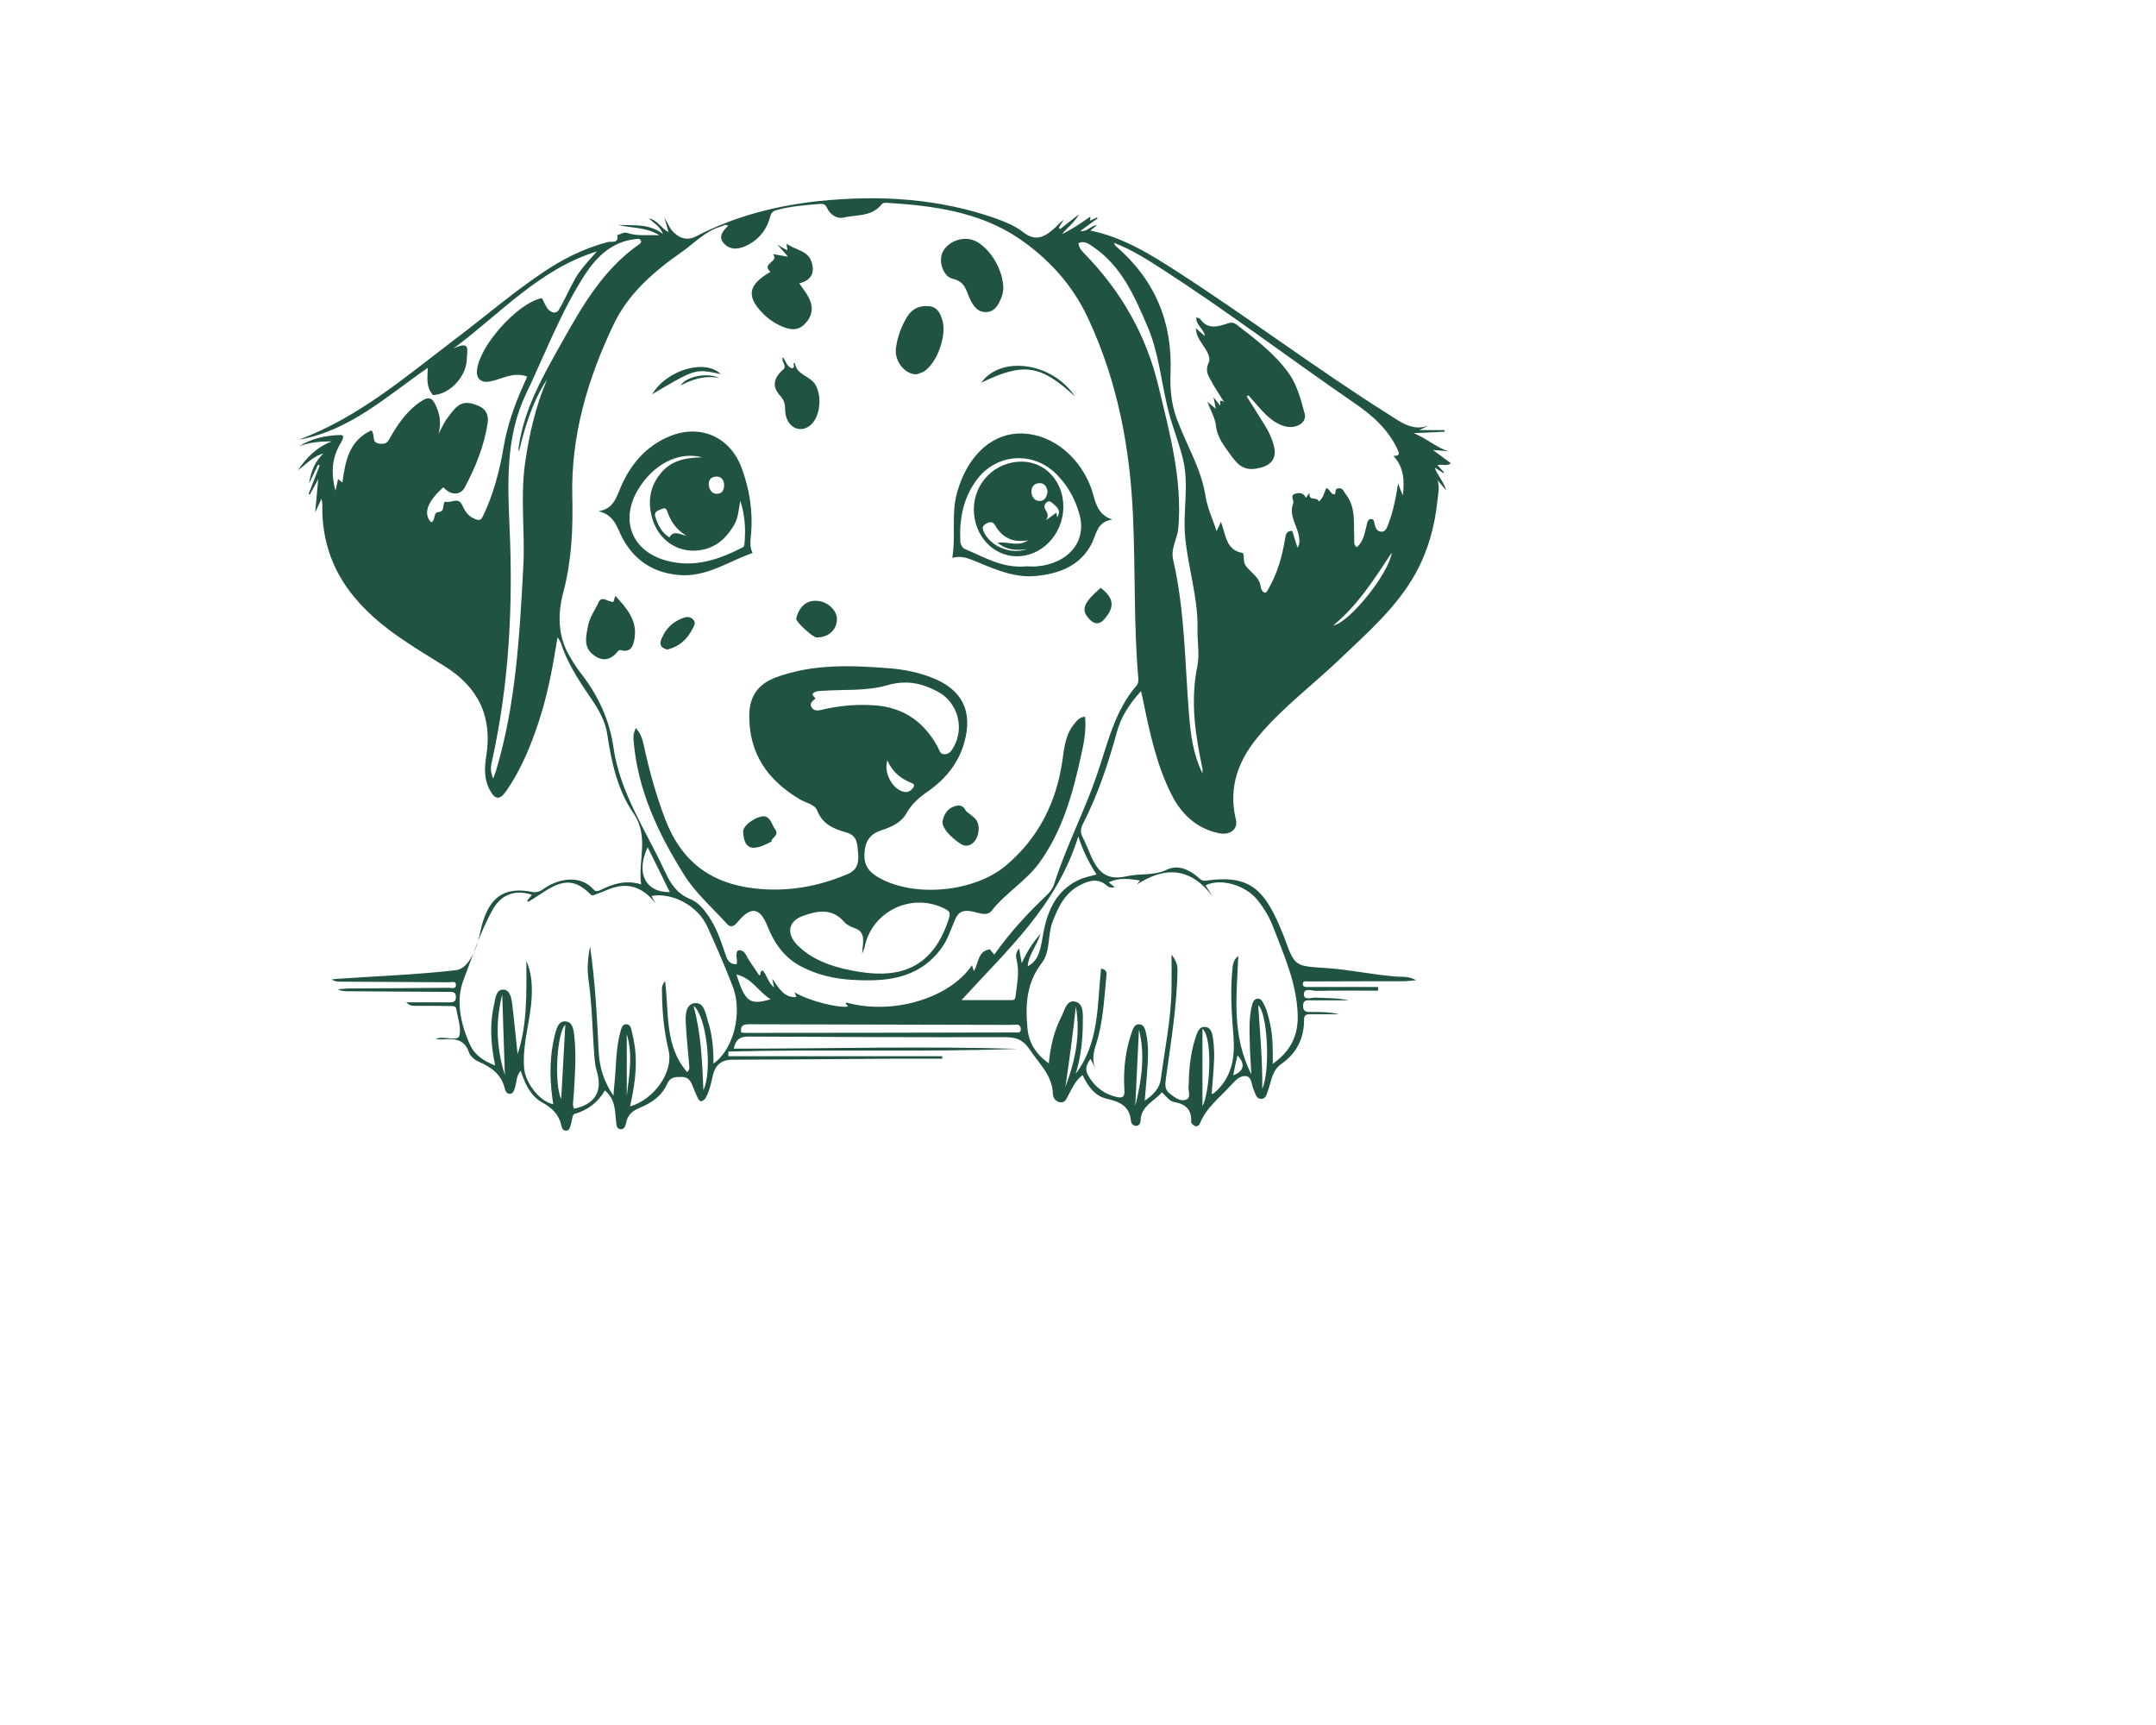 <?xml version="1.0" encoding="utf-8"?>
<!-- Generator: Adobe Illustrator 24.2.3, SVG Export Plug-In . SVG Version: 6.00 Build 0)  -->
<svg version="1.1" id="Layer_1" xmlns="http://www.w3.org/2000/svg" xmlns:xlink="http://www.w3.org/1999/xlink" x="0px" y="0px"
	 viewBox="0 0 595.3 841.9" style="enable-background:new 0 0 595.3 841.9; fill: #215342;" xml:space="preserve"
	 height="400" width="500" transform="translate(-100, -103)">
<g>
	<path d="M577.4,342.4c-1.7-2-2.9-3.5-4.2-5c1.1,3.8,0.1,7.4-0.2,10.8c-1.3,11.9-4.5,23.4-10.2,34c-9.4,17.2-24,29.7-37.8,42.9
		c-12.7,12.1-26.8,22.7-38.3,36.1c-10.4,12-15.9,25.4-12,41.7c1.2,4.8-2.8,8-8.5,6.7c-10.8-2.3-18.1-9.3-22.9-18.8
		c-7.4-14.6-10.7-30.6-14-46.5c-0.2-1.1-0.5-2.2-0.9-4c-5.7,6.3-9.8,12.6-11.8,20.1c-4.3,15.5-9.3,30.7-16.7,45
		c-1.1,2.2-1.1,4.2,0.1,6.4c1.1,2,1.9,4.1,2.8,6.2c3.5,8.3,6.8,15.5,18.9,12.6c6.1-1.4,12.9-0.1,19.2-3.1c5.4-2.6,10.7-0.3,15.2,3.5
		c1.1,1,2.1,2.1,3.9,1.8c21.7-3.1,29,4.2,37.8,26.4c0.2,0.4,0.3,0.8,0.5,1.2c5.3,14.8,5.3,14,21.1,15.1c11.1,0.8,22.1,3.2,33.3,4.1
		c3,0.2,6.2-0.3,10,1.8c-2.7,0.2-4.3,0.5-5.9,0.5c-15.5,0-31,0-46.5,0.1c-1.1,0-2.8-0.6-2.9,1.1c-0.1,1.9,1.7,1.6,2.9,1.6
		c11.3,0,22.5,0,33.8,0c0,0.6,0,1.2,0,1.8c-10,0-20-0.1-30.1,0.1c-2.1,0-6.1-1.7-6.1,1.7c0,3.1,3.9,1.5,6,1.6
		c5.2,0.3,10.5,0.1,15.8,1.3c-6.1,0-12.1,0-18.2,0c-1.9,0-4-0.4-4,2.7c0,3.2,2.1,3,4.1,3c4.5,0,9,0,13.5,1.1c-4.8,0-9.6,0-14.3,0
		c-1.8,0-2.8,0.5-2.8,2.5c0.1,9.1-3.6,16.5-10.9,21.6c-4.8,3.3-4.9,8.2-6.6,12.8c-0.7,1.8-0.9,4.5-3.6,4.4c-2.3-0.1-2.6-2.5-3.4-4.2
		c-1.2-2.4-0.9-6.5-3.8-6.9c-3.4-0.4-5.7,2.7-8.1,5.2c-5.2,5.6-11.4,10.4-14.4,17.8c-0.4,1-1.5,1.9-2.6,1.3c-0.8-0.4-1.8-1.4-1.7-2
		c0.3-6-2.7-8.7-8.5-9.7c-2.1-0.4-3.8-2.9-5.8-4.7c-3.7,4.4-10.2,6.6-10.4,13.8c0,1.1-0.6,2.5-2,2.6c-1.6,0.1-2.6-1.2-2.7-2.3
		c-0.6-7.5-5.5-9.5-12-11c-5.6-1.3-9-6-11.6-11.5c-3.5,2.6-5,6.3-6.9,9.7c-0.9,1.5-1.4,3.7-3.7,3.6c-2.4-0.1-3.9-2.2-3.9-4.1
		c-0.3-9.1-6.6-14.6-11.2-21.5c-3.7-5.5-7.2-6.2-12.8-6.2c-41.6,0.1-83.1-0.1-124.7-0.3c-4.2,0-6.1,1.5-7.1,5.9
		c46.3,0,92.5-1.3,138.7,0.1c-47.1,1.7-94.2,0.1-141.3,1.3c0,0.8,0,1.6,0,2.3c34.8,0,69.6,0,104.4,0c0,0.4,0,0.8,0,1.2
		c-8.1,0-16.2,0-24.4,0c-26.1,0.2-52.1,0.4-78.2,0.5c-5.5,0-8.4,2.9-9.5,8.1c-0.8,3.7-1.6,7.4-3.5,10.7c-0.4,0.7-1.4,1.4-2.2,1.5
		c-0.5,0-1.3-1-1.6-1.7c-0.9-1.9-1.7-3.9-2.5-5.9c-1-2.4-2.1-4.3-5.3-4.3c-3.2,0-5.6-0.1-7.2,3.6c-2.5,5.7-7.6,9.1-13.1,11.4
		c-3.6,1.5-6,3.3-6.8,7.3c-0.3,1.4-0.8,3.5-2.9,3.2c-1.9-0.3-1.8-2.2-2-3.6c-0.6-5.4-0.3-11.1-5.5-15.3c-3.3,5.8-8.3,9.6-14.9,11.5
		c-1,0.3-1.1,3.4-1.7,5.2c-0.4,1.2-0.6,2.7-2.1,2.9c-1.7,0.2-2.3-1.3-2.5-2.4c-1.2-5.4-4.4-8.6-9.3-11.3c-5.7-3.1-8.4-9-10.6-15.5
		c-2.3,2.7-1.9,5.7-2.8,8.2c-0.4,1.2-0.6,2.7-2.1,3c-1.6,0.3-2.5-1.1-2.8-2.3c-1.6-7.2-6.7-10.7-12.9-13.4c-1.8-0.8-4-2.6-4.6-4.4
		c-2.2-6.7-7.3-6.9-12.8-6.4c-0.9,0.1-1.9-0.1-3.5-0.2c1-0.3,1.3-0.5,1.6-0.5c3.5-0.5,9.2,1.4,9.9-0.9c1.2-3.9-0.7-8.8-1.4-13.2
		c-0.3-1.8-1.9-1.4-3.1-1.5c-5.8-0.1-11.6-0.1-17.4-0.1c-1.3,0-2.6-0.3-3.9-1.7c6.9,0,13.8,0,20.8,0c1.8,0,3.4,0,3.4-2.6
		c0-2.7-1.8-2.5-3.5-2.5c-16.3-0.1-32.5-0.2-48.8-0.3c-1.8,0-3.6,0-5.4-1c2.2-0.1,4.5-0.4,6.7-0.4c15.8-0.1,31.7-0.1,47.5-0.3
		c1.3,0,3.6,0.8,3.5-1.5c0-2-2.2-1.2-3.4-1.2c-17.7-0.1-35.3-0.2-53-0.3c-1.4,0-2.8-0.1-4.3-1.1c1-0.1,2-0.2,3-0.3
		c19.2-1.3,38.5-2,57.7-4.2c5-0.6,8.2-6.7,10.1-11.9c1.4-3.9,1.9-8.2,3.2-12.2c4-12.3,11.2-16.6,23.9-14.1c2.4,0.5,4.1-0.4,5.9-1.7
		c6.9-4.7,17.5-7,24.2,0.6c0.8,1,1.9,0.8,3,0.3c6.2-3.1,12.5-5.2,20.1-2.9c-1.6-11.8,4.1-23.3-3.8-34.8
		c-7.7-11.2-10.7-24.8-12.7-38.3c-1-7.1-4.8-13.1-8.8-18.9c-5.6-8.2-10.9-16.5-14-26.1c-0.2-0.6-0.7-1.2-1.5-2.5
		c-2.1,13.1-4.3,25.3-7.9,37.2c-4.1,13.3-9.1,26.2-17.1,37.8c-3.2,4.6-5.5,4.4-8.1-0.5c-2.8-5.2-2.6-10.8-1.7-16.4
		c3.1-19.3-3.8-33.7-20.4-44c-14.7-9.2-29.8-17.8-41.6-30.9c-12.4-13.6-18.4-29.6-18-48c0-0.6-0.1-1.2-0.4-2.8
		c-1.1,2.3-1.8,3.8-3.1,6.7c0.5-5.8,0.9-10.2,1.5-16.3c-1.9,3.5-3,5.6-4.1,7.6c-0.2-0.1-0.4-0.2-0.6-0.3c1.8-4.6,3.6-9.3,5.4-13.9
		c-0.3-0.1-0.6-0.3-0.8-0.4c-1.3,2.7-2.6,5.4-4.4,9.2c1-6.4,3.1-10.9,7-14.7c-5.1,1.4-8.4,5.3-12.4,8.2c4-5.9,8.7-11,16.5-14.1
		c-6.3,0-11.2,0.6-16,2.4c6.1-3.8,13-5.3,20.1-5.5c2.5-0.1,1.2,2.3,0.4,3.7c-4.3,7-5.1,14.3-2.7,23.5c0.6-2.6,0.9-4,1.3-5.7
		c0.7,0.5,1.2,1,2.1,1.7c1.4-10.6,3.3-20.5,14.2-25.5c2,2.8-0.2,6,3.8,6.5c2.7,0.4,3.8-0.2,5-2.4c4-7.1,8.5-13.7,15.5-18.3
		c3.7-2.4,5.4-1.9,7.4,2.8c2,4.7,2.2,8.6,1,13.2c1.4-2.6,2.5-5.3,4.2-7.6c4.9-6.7,7.5-9.7,15.8-5.9c3.5,1.6,4.5,4.8,4,8.1
		c-1.7,11.2-5.9,21.6-11.2,31.5c-2.2,4.1-7.1,3.8-10.4-0.1c-7.9,7-10,12.9-6,17.1c2.4-0.8,0.7-4.7,3.6-5c3.5-0.3,1.6-3.7,3.2-5.1
		c2.7,1,6.3-2.5,8.3,1.6c1.4,2.8,2.6,5.3,5.9,6.7c2.5,1.1,3.3,0.9,4.4-1.4c5.1-10.7,8-21.9,10-33.6c1.8-10.7,5.5-21,10-30.9
		c0.6-1.3,1.1-2.7,1.5-3.4c-6.7-2.6-12.3,1.3-18.3,2.4c-3.8,0.7-6.7-1-6.2-5.6c1.2-11.8,19.4-32.2,31.1-35c0.3-0.1,0.6,0.1,0.7,0.1
		c1,1.8,1.6,3.6,2.8,5.1c1.6,1.9,4.1,2.6,5.4,0.3c2.9-4.9,5.1-10.2,7.9-15.1c2.8-4.9,6.9-9,10.6-13.3c-27.9,8.6-46.9,30.2-70,47.4
		c8.6-4.1,6.6,0.7,6.5,5.5c-0.3,8.2-8.4,17-16.5,17.2c-3.5-3.9-2.7-8.5-2.5-13.3c-20,13.8-38,30.7-63,35.1
		c29.6-11,52.9-31.4,77.4-49.9c13.7-10.4,26.8-21.6,41.1-31.3c10-6.8,20.7-12.3,32.5-15.3c1.4-0.4,5.5,0.9,4.4-3.4
		c1.7-0.2,3-1.7,5.1-1c4.5,1.6,9.3,0.9,15.5,1.1c-7.1-4.3-14-3.3-20.2-5.1c7.2,0.6,14.6-1,22,4.5c-1.8-4.2-4.6-5.3-6.9-7.6
		c4.3,0.8,5.9,4.8,9.6,6.7c-0.6-2.1-1.1-3.8-2.1-7.3c1.8,3.2,2.5,4.9,3.6,6.3c3.2,3.8,7.3,5.5,12,3c18.9-9.8,39.1-15,60.2-17.2
		c29.2-3,58.1-1.3,86,8.5c4.7,1.7,9.6,3.7,13.5,6.8c5.9,4.6,10.3,2.3,14.8-1.7c1.7-1.5,3.1-3.2,4.9-4.5c-0.8,1.3-1.6,2.6-2.4,3.9
		c0.2,0.2,0.4,0.5,0.6,0.7c2.9-2.3,5.8-4.5,9.2-7.2c-2.2,4.1-5.7,6.3-8.2,9.7c2.3-1.3,4.6-2.5,6.8-3.9c2.3-1.4,4.5-3,7-4.7
		c0,0.8-0.1,1.3-0.1,2c1.2-0.6,2.2-1.1,3.3-1.6c0.1,0.2,0.2,0.3,0.3,0.5c-2.6,1.9-5.3,3.8-8.4,6.1c3.5,0.6,5-2.7,8.1-2.8
		c-1.1,0.9-2,1.6-3.2,2.6c16.1,3.4,29.1,11.5,42.3,20c35,22.6,68.3,47.7,103.5,69.9c5.9,3.7,11.8,8.4,19.8,5.1
		c-1.2,0.6-2.4,1.1-5,2.4c5.1,0,8.7,0,12.3,0c0,0.3,0,0.6,0,0.8c-4.5,0.2-8.9,0.4-15.1,0.7c6.8,2.8,11,7,16.9,8.8
		c-2.3-0.2-4.5-0.4-7.5-0.6c3.3,2.4,5.9,4.4,8.8,6.5c-2.2,1.6-4.2,0.3-6.6,0.9c1.2,1.3,2.2,2.4,3.2,3.5c-0.1,0.1-0.2,0.3-0.3,0.4
		c-1.4-0.9-2.8-1.8-4.2-2.7C572.9,334.8,576,337.7,577.4,342.4z M356.8,568.9c7.8-11.1,16.7-20.6,26.1-29.5c1.4-1.4,2.6-3.3,3.2-5.2
		c5.7-17.9,14.4-34.6,20.5-52.2c5.4-15.4,8.6-31.7,19.7-44.5c0.7-0.8,0.9-2.2,0.8-3.3c-2.3-26.3-1.4-52.7-2.6-79.1
		c-1.4-33.5-7.6-66.1-21.9-96.7c-7.5-16.2-19.3-29.2-33.9-39.1c-19.2-12.9-41.5-15.9-64.1-17.3c-0.9-0.1-2.2,0-2.7,0.6
		c-4.8,6.3-12.4,5.1-18.8,6.6c-3.1,0.7-6.5-1.4-8-4.8c-0.7-1.6-1.7-2-3.3-1.9c-7,0.6-14,1.1-20.8,2.9c-1.7,0.5-3,0.9-3.6,3.3
		c-1.5,5.9-5,10.7-10.6,13.7c-3.9,2-8.1,3.2-11.7-0.3c-3.4-3.3-0.9-6.4,1.8-8.9c-1.5-1-2.3,0-3.3,0.3c-7.7,2.1-12.9,7.9-19.1,12.3
		c-13.9,9.7-26.5,20.5-33.8,36.1c-12.5,26.4-20.6,53.9-19.9,83.4c0.4,15.7-0.3,31.2-4.3,46.4c-2.9,10.8-2.9,21.6,3,31.6
		c1.8,3.1,3.8,6.2,6.1,9.1c8,10.5,13.4,22.1,15.3,35.4c3.2,22.4,16.1,40.9,25.3,60.9c2.6,5.7,5.9,10.6,12.2,13.1
		c3.8,1.5,6.5,4.8,8.9,8.3c3.8,5.6,6,11.9,8.1,18.2c0.9,2.6,1.7,5.4,5.6,5.3c0.7-2.3-1-4.8,0.7-6.8c3.6-0.3,3.9,2.9,5.4,4.9
		c1.7,2.5,3.3,4.9,5,7.4c1.1-0.6,0-2.3,1.7-2.4c2.1,2.3,2.5,5.9,5.5,8.2c-0.3-1.2-0.4-2-0.9-4.3c3.5,5.2,6,9.5,11.8,9
		c-0.2-0.6-0.5-1.3-0.9-2.3c6.3,3.9,20.4,7.6,25.8,7c0.8-0.9-1.7-0.9-0.5-2c22.4,6.2,50.2-1.9,61.3-18.2c0.3,0.9,0.5,1.7,0.9,2.9
		c2.5-4.1,1.8-9.8,7.9-10.7C355,566.8,355.6,567.5,356.8,568.9z M415.6,535.9c-1.6,0.6-2.9,0.2-3.9-0.7c-4.3-3.8-8.6-2.4-12.9-0.3
		c-7.5,3.8-10.8,10.7-13.6,18.1c-2.5,6.6-0.9,14.5-5.3,20.1c-7.5,9.7-8,20.7-6.9,31.9c0.6,6.8,4,12.4,10.4,17
		c0.8-8.4,2.6-16,6.2-22.9c1.5-2.9,2.4-8.1,6.5-7.3c4.5,1,3.9,6.1,3.9,9.9c0,8.6-0.9,17.1-3.5,25.4c11.6-15.2,10.5-33.7,12.4-51.4
		c3.1,0.6,2.7,2.3,2.6,3.8c-1.1,11.2-1.6,22.6-5.1,33.4c-1.3,3.9-1.9,7.7-0.3,11.6c-0.7-1.5-1.4-3-2.3-4.7c-2,2.6-2.8,5-1.4,7.7
		c3.1,5.7,7.7,9.4,14.1,10.9c3,0.7,4-0.2,3.8-3.3c-0.6-9.8,0.4-19.4,3.7-28.6c0.6-1.7,1.3-3.7,3.6-3.6c2.3,0.2,2.7,2.3,3.2,4
		c1.6,6.8,1,13.7,0.5,20.6c-0.3,4-0.7,7.9-1.1,12.7c4.5-3,7.3-6.2,7.9-10.7c1.9-14.6,5-29.1,5.2-43.9c0.1-5.5,0-11.1,0-16.7
		c1.9,2.4,3,4.8,2.9,7.3c-0.2,18-3.3,35.8-5.7,53.6c-0.4,2.9-0.4,5,1.8,6.8c2.4,1.9,5.2,4.2,8.1,3.1c2.7-1,0.9-4.4,1.2-6.7
		c0.3-2.1,0.1-4.3,0.3-6.4c0.4-5.8,1.3-11.6,3.1-17.1c0.8-2.4,1.6-5.6,4.8-5.3c3,0.3,3.5,3.5,3.8,6.1c0.4,3.1,0.6,6.2,0.5,9.3
		c-0.2,5.8-0.8,11.5-1.2,17.3c0.4-0.1,0.7-0.1,1-0.3c0.6-0.5,1.1-1,1.7-1.5c7.6-7.5,8.7-17,7.9-26.9c-0.9-11-1.6-21.9-0.4-32.9
		c0.2-1.9,0.5-3.8,2.8-5.8c-0.8,19.6-3.4,38.6,6.4,57.9c-0.3-5.1-0.6-8.6-0.7-12.1c-0.1-7.3-0.8-14.7,1-21.8c0.4-1.4,1-3,2.8-3.1
		c1.5-0.1,2.2,1.2,2.8,2.4c1.7,3,2.4,6.4,3.2,9.8c1.4,6.4,1.4,12.9,1.3,19.6c8.5-6,12.4-13.4,12.2-23.6
		c-0.4-15.6-6.7-29.4-12.1-43.5c-1.8-4.6-4.4-8.9-7.5-12.8c-5.8-7.3-18-10.9-25.4-7.2c1.2,1.9,2.4,3.8,3.6,5.6
		c-10.5-14-22.7-15.3-37-6.1c0.4-0.5,0.7-1,1.4-1.9c-5.3-0.8-10.1-1.5-15.3,0.9C414,534.8,414.7,535.3,415.6,535.9z M131.1,539.7
		c-8.1-2.6-14.9-0.4-19.3,7.5c-6,10.8-9.7,22.7-14.1,34.1c-3.8,9.8-1.5,21.3,3.1,31.4c2.3,5.2,6.7,8.1,12.3,10.3
		c-0.2-1.3-0.3-2.1-0.5-2.9c-1.7-9.1-2-18.2,0.1-27.2c0.6-2.7,0.9-7.1,4.5-6.9c3.3,0.1,3.9,4.3,4.3,7.2c1,8.1,1.7,16.2,2.6,24.3
		c4.9-14.9,4.3-30.4,4.3-45.5c2.3,5.2,2.9,11,2.6,17.2c-0.5,11.8-4.7,23.3-3.7,35.2c0.7,7.5,8,16.5,14.2,17.5
		c-0.2-1.2-0.3-2.4-0.5-3.5c-1.3-10.2-1.2-20.4,1.3-30.4c0.8-3,1.7-6.7,5.1-6.5c3.8,0.2,4,4.3,4.4,7.3c1.1,10,0.2,20-0.4,30
		c-0.1,1.7-0.7,3.6,0.3,5.3c10.2-2.1,14-8.5,11.1-18.1c-0.7-2.3-1-4.8-1.2-7.3c-1-12.5-1.1-25.2-2.9-37.7c-0.7-5-0.4-10.2,0.8-16.1
		c2.5,17.7,3.4,34.7,4.2,51.6c0.4,7.4,2.4,14.2,7.2,21.3c0.2-2.8,0.3-4.4,0.5-6.1c0.9-8.6,0.6-17.4,3.1-25.9
		c0.4-1.3,0.9-2.9,2.6-2.9c1.8,0,2.3,1.5,2.6,2.8c0.7,2.9,1.3,5.9,1.7,8.8c1.2,9.6-0.3,19-2.4,28.5c12-3.5,21.3-17,18.8-27.4
		c-2.2-9.2-3.1-18.5-3.2-27.8c0-1.8-0.4-3.8,1.5-6c2,15.5-0.4,31.6,10.8,44.5c1.5-1.6,1-2.9,0.9-4.1c-0.5-6.6-1.3-13.3-1.6-19.9
		c-0.2-3.8-0.1-9.1,4.3-9.7c4.6-0.6,5.3,4.9,6.4,8.4c2.2,6.7,2.9,13.8,2.8,21.1c9.8-6.8,14.4-24.9,9.4-37.7
		c-3.8-9.9-8.1-19.7-12.5-29.4c-4.6-10-17.2-16.6-27.1-14.7c0.6,1.2,1.2,2.3,1.8,3.4c-6.4-8.1-14-10.5-23.6-6.3
		c-1.9,0.8-3.8,1.5-5.7,2.2c-0.7,0.3-1.4,0.7-2.3-0.1c-7-7-12.7-7.5-21.5-2c-3,1.9-6,3.8-8.9,5.7c-0.2-0.2-0.3-0.5-0.5-0.7
		C129.6,541.6,130.2,540.8,131.1,539.7z M415.2,221.5c0.5,1,0.6,1.3,0.8,1.5c19.1,16.4,27.9,37.1,26.8,62.3
		c-0.3,7.4,0.4,14.8,3,21.9c4.6,12.7,12,24.3,14.1,38c0.9,5.6,3.4,10.9,5.4,17c0.8-1.7,1.3-2.6,2.1-4.5c2.5,6.3,2.3,13.8,10.7,15.2
		c1,1.7-0.1,4.2,1.5,6.3c2.5,3.4,6.9,5.6,7.3,10.6c0.1,0.8,0.8,1.9,1.5,2.3c1.2,0.6,1.6-0.7,2.1-1.5c4.4-7.6,6.8-15.9,8.2-24.5
		c0.4-2.4,0.7-4.1,3.5-4c0.9,2.8,1.7,5.5,2.6,8.2c0.9-1.3,1-2.6,0.9-3.8c-0.2-6.1-5.5-11.3-3-17.9c0.5-1.4-1.6-3.7,0.6-4.5
		c2-0.7,4.4-0.9,5.6,1.9c0.5-0.7,0.8-1.2,1.7-2.5c-0.3,4.7,4,1.5,4.5,4.3c2.4-1.7,2.7-4.4,3.7-6.6c2,0.5,2,3.1,4.1,3.1
		c0.9-0.9-0.3-3,2.2-3c2,0,2.2,1.5,3.1,2.7c5.2,6.5,3.9,14.2,4.3,21.6c0.1,1.5-0.6,3.2,1.3,4.5c3.3-3,3.8-7.1,4.8-11
		c0.3-1.3,0.6-2.8,2.2-2.8c1.4,0,1.4,1.5,1.6,2.4c0.4,1.9,1.2,3.7,3.3,3.8c2.1,0.1,2.7-1.9,3.3-3.4c2.5-6.4,3.8-13.1,4.9-20.2
		c0.8,2.2,1.5,4.1,2.3,5.9c0.8-7,0.7-13.6-4.6-19.3c3.6,0.1,2.7-1.5,2.1-3c-4.6-9.9-12.2-16.7-21.3-22.9c-31-21.3-61-44.1-92.7-64.6
		C432.1,230.1,424.5,225.1,415.2,221.5z M112.2,483c0.7-2,1.1-3,1.4-3.9c9.7-32.5,11.5-66.1,13.3-99.6c0.9-16.6-1.5-33.3,0.8-50
		c2-14.2,5.1-28,10.8-41.3c-7.1,10.7-10.7,22.7-13.7,35.1c-0.3-0.6-0.2-1.2-0.2-1.7c2.5-18.8,11.8-34.9,20.9-51.1
		c10.1-18,20.3-35.9,37.7-48.1c0.7-0.5,1.6-1,1-2.1c-0.6-1.1-1.7-0.7-2.6-0.6c-11.2,1.2-18.7,8.4-24.4,17
		c-11.9,18.3-19.6,38.9-29,58.6c-9.9,20.7-9,43.1-8,65.3c1.7,38-0.2,75.7-8.4,113C111.2,476.2,110.4,479,112.2,483z M458.4,480.5
		c0-1.6,0.1-2,0-2.4c-3.5-16.5-6-32.9-2.5-49.9c1.2-6-0.1-12.4,0.1-18.7c0.2-15-4.6-29.3-6-44.1c-1.3-12.7,2-25.5-1.1-38.3
		c-1.9-7.9-5-15.3-7-23.1c-3.6-13.8-4.6-28.3-10.3-41.6c-6.3-14.7-12.6-29.4-26.5-38.9c-2.2-1.5-4.4-3.2-7.3-1.8
		c0.7,2.5,0.7,2.7,3.1,5.2c17.8,18.3,30,39.5,36,64.5c5.5,23,11.8,45.7,9.7,69.6c-0.5,5.1-3.8,9.5-2.5,15.2
		c5.8,25.1,5.7,50.8,7.8,76.3C452.7,461.8,453.8,470.9,458.4,480.5z M379.4,558.7c-2.1,6.4-6,10.4-6.3,16c4.8-2.9,5.9-6.3,7.3-14.4
		c1.9-11.6,5.9-22.4,17.7-27.9c2.5-1.2,5.4-1.7,8.6-2.6c-3.7-5.7-6.6-11.4-8.9-18.6c-10.4,33.9-35.1,55.8-57,79.9
		c7.8,0,16.3,0,24.8,0c1.3,0,1.5-1,1.6-2c0.6-5.8,2-11.6,0.5-17.6c-0.5-1.8-0.4-3.8,1.2-5.6c0.4,2.3,0.8,4.3,1.3,7.2
		C372.6,567.8,375.1,563.6,379.4,558.7z M233.2,606.9c0.8,0.1,1.3,0.2,1.8,0.2c44,0,88-0.1,132.1-0.2c1.2,0,2.8,0.4,2.6-1.8
		c-0.1-1.7-1.1-2.2-2.6-2c-1.6,0.1-3.2,0.1-4.8,0.1c-41.5-0.1-83.1-0.2-124.6-0.3C235,602.9,232.7,603,233.2,606.9z M198.4,538.4
		c-3.6-7.3-7.1-14.5-10.8-21.9C181.7,529,186.5,538.6,198.4,538.4z M210,593.9c3.7,13.8,4.2,27,4.8,41.1
		C219.3,626,216.4,598.9,210,593.9z M458.4,605.1c0,13.8,0,26.4,0,37.8C462.2,635.6,463.5,609.5,458.4,605.1z M230.9,578.6
		c4.3,13.4,6.5,15.1,16.7,12.1C241.6,587,238.5,580.3,230.9,578.6z M116.6,588.4c-3.4,13.2-2.8,26.3,1.3,39.3
		C117.5,614.6,117,601.5,116.6,588.4z M391.5,633.5c4.8-12.7,7.5-25.6,5.1-39.2C395.2,607.4,393.4,620.5,391.5,633.5z M487.6,634.4
		c4-9,2.6-37-2-40.8C486.5,607,487.7,620.4,487.6,634.4z M522.2,408.3c8.2-1.6,27.3-25.6,28.6-35.6
		C542.3,385.6,534.4,398.2,522.2,408.3z M147.4,603.1c-4.3,4.1-5.4,29.8-2,36.2C146.1,627.1,146.7,615.5,147.4,603.1z M425.6,642.8
		c3-12.3,5-24.7,1.8-37.3C426.8,617.9,426.2,630.3,425.6,642.8z M177.4,637.8c1.3-10.8,3-20.3,0-30.1
		C177.4,617.4,177.4,627,177.4,637.8z M473.4,627.8c5.4-2,6-5.5,2.1-9.7C474.7,621.3,474.1,624.5,473.4,627.8z"/>
	<path d="M181.8,458.3c2.7,2.9,3.4,6.1,4.1,9.3c2.6,12,5.9,23.8,10.3,35.3c7.7,20.3,22.1,31.3,43.6,33.7c15.8,1.8,30.8-0.8,45.4-7
		c5.1-2.2,5.5-5.9,5.1-10.5c-0.4-4.3-0.3-8.4-6-9.9c-5.9-1.6-11.4-4-14-10.7c-1.2-3-5.4-3.6-8.3-5.3c-15.7-9.3-25-22.3-24.8-41.2
		c0.1-9.3,4.4-15.2,13-18.4c18.2-6.7,37-5.9,55.9-4.4c7,0.6,13.9,2,20.4,4.6c14.6,5.7,19.9,16.3,15.7,31.4
		c-2.8,10.2-9.1,17.9-17.6,23.9c-4.2,2.9-8,6.1-10.6,10.7c-2.7,4.9-7.7,6.9-12.5,8.5c-5.9,2-7.9,5.8-8.1,11.8
		c-0.2,5.9,2.9,8.9,7.3,11.4c17.5,9.7,46.4,6.8,61.7-6c15.9-13.4,24.6-30.7,27.6-51c0.9-6.5,1.5-13.1,6-18.4
		c1.2-1.5,2.4-3.1,5.1-3.3c0.7,6.9-0.7,13.6-2.2,20.1c-4,18.1-9,35.9-20.2,51.3c-6.5,8.9-16.3,14.5-23.2,23.3
		c-2.6,3.3-7.4,0.4-11.1,0.1c-3.7-0.3-5.4,1.1-6.7,4.1c-2.2,5.1-3.8,10.5-7.4,15c-11.2,14.4-27,15.5-43.3,14.5
		c-8.5-0.5-16.8-2.5-24.5-6.5c-8.2-4.3-13.1-11.3-16.4-19.6c-3.7-9.3-8.1-9.9-14.5-2.2c-1.5,1.8-3.2,3.2-5.1,1.2
		c-7.2-7.9-15.5-15.2-21.1-24.1c-12.6-20.1-22.8-41.5-24.7-65.9C180.6,461.3,180.6,461.3,181.8,458.3z M292.3,568.6
		c0.2-5.5,2.1-10.5-3.4-12.5c-2.2-0.8-4.2-1.7-5.6-3.4c-5.8-6.5-12.8-5.2-19.6-2.8c-7.6,2.6-8.6,8.8-2.9,14.5
		c8.3,8.3,20.1,11.3,30,12.9c21.1,3.4,36.4-2.6,43.9-26.2c0.8-2.6,0.1-3.5-1.9-4.5c-16.3-8.4-36.1,1.2-39.4,19.1
		C293.1,566.3,292.9,566.8,292.3,568.6z M269.5,443.9c-1.3,1.2-3.1,2.3-1.9,4.3c1.2,1.9,3.2,1.7,5,1.2c8.8-2.1,17.7-2.8,26.6-2.1
		c13.7,1.2,23.5,8.3,30,20.3c0.8,1.5,1.1,3.6,3.3,3.5c2.2,0,3.4-1.6,4.4-3.4c5.5-9.7,2-22-7.8-27.2c-7.8-4.1-15.3-5.8-24.8-3
		c-10.1,2.9-21.3,1.9-32.1,2.7c-1.4,0.1-3.1,0.1-4.2,1.6C268.3,442.5,268.8,443.2,269.5,443.9z M304.6,474.1
		c-2,6.3,2.8,14.5,8.3,15.4c2.1,0.3,3.5-0.8,4.5-2.4c0.6-1,0-1.6-0.9-1.9C311.3,483.1,307.1,479.9,304.6,474.1z"/>
	<path d="M163.6,352.5c7.4-1.1,8.7-6.8,11.1-12.3c4.7-10.7,12.1-19.4,23.2-24.1c15-6.4,29.8-0.1,35.5,15.1
		c3.9,10.4,5.6,21.2,4.7,32.3c-0.3,3.1-0.9,6.2,0.7,9.4c-12.1,4.2-22.8,12.1-36.4,10.7c-14.3-1.4-23.7-9.3-29-22
		C171.4,357,169,353.8,163.6,352.5z M232.8,347.4c-0.8,4.2-0.9,8.5-3.3,12.3c-2.3,3.7-5,7-8.8,9.2c-3.8,2.2-8,3.1-12.4,2.8
		c-9.7-0.7-17.4-8.2-19.2-18.8c-1.3-7.2,0.4-13.7,5.2-19.3c4.7-5.5,11.1-7.3,20-7.4c-11.9-3.1-24,3.6-31.3,15.6
		c-9.1,15-3.2,30.2,13.7,34.8c13.4,3.7,25.5-0.4,37.2-6.4c0.4-0.2,0.9-0.8,0.9-1.2C235.5,361.8,235.2,354.5,232.8,347.4z
		 M206.5,364.5c-5-3.1-7.4-6.8-9-11c-0.5-1.4-0.8-3-2.7-2.2c-1.6,0.7-4.3,1.2-3.5,3.8c1.2,4,3,7.7,6.9,10.2
		C200.2,361.7,202.9,363.7,206.5,364.5z M217.4,339.6c0.3,2.3,1.4,4.4,4,4.4c2.7,0,3.6-2.1,3.5-4.5c-0.1-2.2-1.3-4-3.8-3.9
		C218.9,335.7,217.3,336.8,217.4,339.6z"/>
	<path d="M336.3,375.3c1.8-10.9-0.6-21.4,2.3-31.8c4.7-17,15.8-28.2,29.5-28.9c14.9-0.8,29.3,9.7,35.6,25.6
		c2.4,6,2.3,13.6,10.7,16.4c-7.6,0.9-7.7,7.3-10.2,12c-5.7,10.7-15.8,14.4-27,15.5c-10.3,1-19.6-3-28.9-6.9
		C344.5,375.7,340.8,373.9,336.3,375.3z M372.5,379.4c1.1,0,3.2,0.2,5.2,0c15.2-1.4,24.1-12,20.8-24.8c-2-7.8-5.9-14.8-11.7-20.5
		c-11.2-10.9-28.7-9.8-38.3,2.7c-6.8,8.9-8.8,19.2-8.3,30.2c0.1,1.9,0.9,3.4,2.6,4.1C352.1,375,360.9,380.5,372.5,379.4z"/>
	<path d="M247.5,235.7c-4.7-4.3,4.6-4.9,1.2-8.7c2.7,0.5,4.5,0.8,7.4,1.3c-1.9-2.2-3-3.5-5.2-5.9c2.4,1.4,3.4,2,4.9,2.8
		c-0.1-1.2-0.3-2-0.4-3.3c4.1,3.2,10.1,3.1,12.1,8.7c1.9,5.5,0,9.2-5.9,10.7c1.7,2.5,3.5,4.7,4.7,7.1c2.3,4.6,1.8,8.8-2,12.7
		c-3.4,3.5-7.1,2.9-11,1.3c-3.9-1.7-7.3-4-10.2-7.2C235.7,247.3,236.9,241.8,247.5,235.7z"/>
	<path d="M361.2,243.9c-0.1,0.7-0.2,2.6-0.9,4.2c-1.4,3.4-3,7-7.4,7.2c-4.4,0.2-6.4-3.1-8-6.4c-1.9-4-2.2-8.4-8.3-9.8
		c-5.1-1.2-7.2-9.1-4.9-13.3c2.7-5.1,9.9-7.7,15.3-5.4C354.3,223.5,361.2,234.4,361.2,243.9z"/>
	<path d="M318.8,285.7c-6,0-10.9-6.8-10-12.9c0.7-5.3,2.5-10.2,5.2-14.8c2.3-4,5.8-5.9,10.5-5.6c4.4,0.3,5.9,3.2,7,7.1
		c2.1,7.3-2.6,20.8-9.2,24.9C320.9,285.1,319.4,285.5,318.8,285.7z"/>
	<path d="M170.9,396.7c0.3-0.8,0.5-1.6,0.9-2.9c5.6,6,10.8,12,9.4,20.7c-0.5,3.2-1.5,7.3-6.8,5.8c-0.4-0.1-1.1,0.2-1.4,0.6
		c-3.6,4.7-8,5-12.3,1.4c-4.5-3.8-3.2-8.7-2.2-13.9c0.8-4.3,3.4-7.5,5-11.2C165.2,393.2,168.3,397.1,170.9,396.7z"/>
	<path d="M253.5,277.3c1.7,1.9,1.9,4.8,4.7,5.5c1.5-0.6,0.3-1.8,0.8-2.6c0.2,0,0.5,0,0.5,0.1c0.8,5.8,7.3,6,10,10.5
		c3.5,6,2.3,17.2-3.7,20.6c-5.4,3.1-11.1-1.2-11.1-8.6c0-2.6-0.5-4.5-2.3-6.5c-4.2-4.6-3.5-8.7,1.4-13
		C255.8,281.5,252.7,279.6,253.5,277.3z"/>
	<path d="M280,405.2c-0.1,5.3-4.2,9-10,8.9c-1.8,0-10.2-7.7-9.9-9.2c1-4.4,3.7-8.1,8.1-8.6C274.4,395.5,280,400.4,280,405.2z"/>
	<path d="M331.5,504c0.5-2.6,1.8-5.6,4.5-6.9c2-0.9,5-2.2,6.9,1.6c0.3,0.6,3.3,2.4,4.7,4c2.7,3,1.7,9.7-1.6,12c-2,1.4-3.8,1.4-5.9,0
		C334.9,511.1,331.5,507.3,331.5,504z"/>
	<path d="M248.1,513.7c-6.4,3.3-13.4,6.4-13.9-4.7c-0.2-3.7,8.3-8.7,11.2-7.4c2.6,1.2,2.9,4.2,4.4,6.1
		C252.2,510.8,247.6,512,248.1,513.7z"/>
	<path d="M408.7,389.9c6.6,5,7,9.4,1.7,15.4c-2.2,2.5-4.6,2.5-6.9,0.2C398.9,400.8,400,397.5,408.7,389.9z"/>
	<path d="M197.2,420c-5.3-1.2-3-5-1.9-7.2c2-3.9,5.5-6.8,9.9-8.3c1.7-0.6,3.4-0.5,4.7,1c1.3,1.5,0.4,2.8-0.3,4.2
		C207,415,203,418.6,197.2,420z"/>
	<path d="M396.2,296.5c-17-15.6-25.1-16.7-45.8-6.7C359.8,276.5,384.9,279.6,396.2,296.5z"/>
	<path d="M223.3,285.6c-12.4-2.7-12.4-2.7-33.5,9.8C196.9,283.5,215.7,278,223.3,285.6z"/>
	<path d="M222.4,287.4c-8-1.2-13.3,1-18.7,3.7C206.1,287.1,215.9,284.5,222.4,287.4z"/>
	<path d="M480,296.5c2.7,4.3,5.5,8.6,8.2,13c2.3,3.7,4.3,7.5,5.2,11.8c1.4,6.4-2.5,9.4-8.7,10.4c-6.9,1.2-9.8-2.9-12.8-7
		c-3-4.2-6.3-8.2-6.9-13.9c-0.4-3.6-2.4-7-4.2-11.7c1.9,1.6,2.8,2.3,4.1,3.4c-0.3-1.6-0.5-2.9-1.1-5.6c1.6,2,2.3,2.9,3.2,4
		c0.5-0.8-1.1-3.6,1.9-1.7c-2.4-4-4.8-7.4-6.7-11.1c-1.3-2.4-2.4-4.4-0.8-8c1.6-3.4-2.2-7.5-4.3-11c-1-1.7-1.8-3.5-1.9-5.9
		c1.3,1.2,2.7,2.3,4.4,3.8c-0.6-3.7-4.5-5.3-4.2-9.1c0.8,0.3,1.6,0.4,1.9,0.8c3.9,5.6,9.2,3.5,13.9,2c1.7-0.5,2.7-0.1,3.7,0.6
		c9.5,7.3,19.2,14.6,26,24.4c3.8,5.5,5.6,12.6,7.4,19.2c1.2,4.6-4.6,7.8-10.2,6c-6.6-2.1-10.6-7.5-15-12.4c-0.8-0.9-1.5-1.8-2.3-2.6
		C480.5,296.2,480.2,296.4,480,296.5z"/>
	<path d="M390.5,350.5c-0.1,13.2-10.5,24.1-22.8,24c-11.7-0.1-20.9-10.3-20.9-23c0.1-13,10.5-23.3,23.5-23.2
		C381.8,328.4,390.6,338.1,390.5,350.5z M373.3,366.7c-7.6,1.3-12.7-1.4-16.1-7.3c-1.2-2-2.6-1.8-4.3-0.9c-1.5,0.9-2.2,1.8-1.4,3.7
		c3,7.2,13,11.7,21.3,8.8c-5.6,0.8-10,0.4-14.5-3.1C363.5,367.1,368.1,370.1,373.3,366.7z M382.8,342.8c-0.4-2.3-1.5-4.1-4.1-4
		c-2.6,0.1-3.8,2-3.8,4.3c0.1,2.5,1.7,4.5,4.2,4.4C381.6,347.4,382.5,345.2,382.8,342.8z M387.1,353.2c0.2,1,0.3,1.5,0.4,2.3
		c2.3-3.7-0.5-5.3-2.6-7.2c-0.9-0.8-1.8-0.8-2.6-0.1c-3.3,3.1,2.7,4.8-0.3,8.7C384.6,355,385.7,354.2,387.1,353.2z"/>
</g>
</svg>
